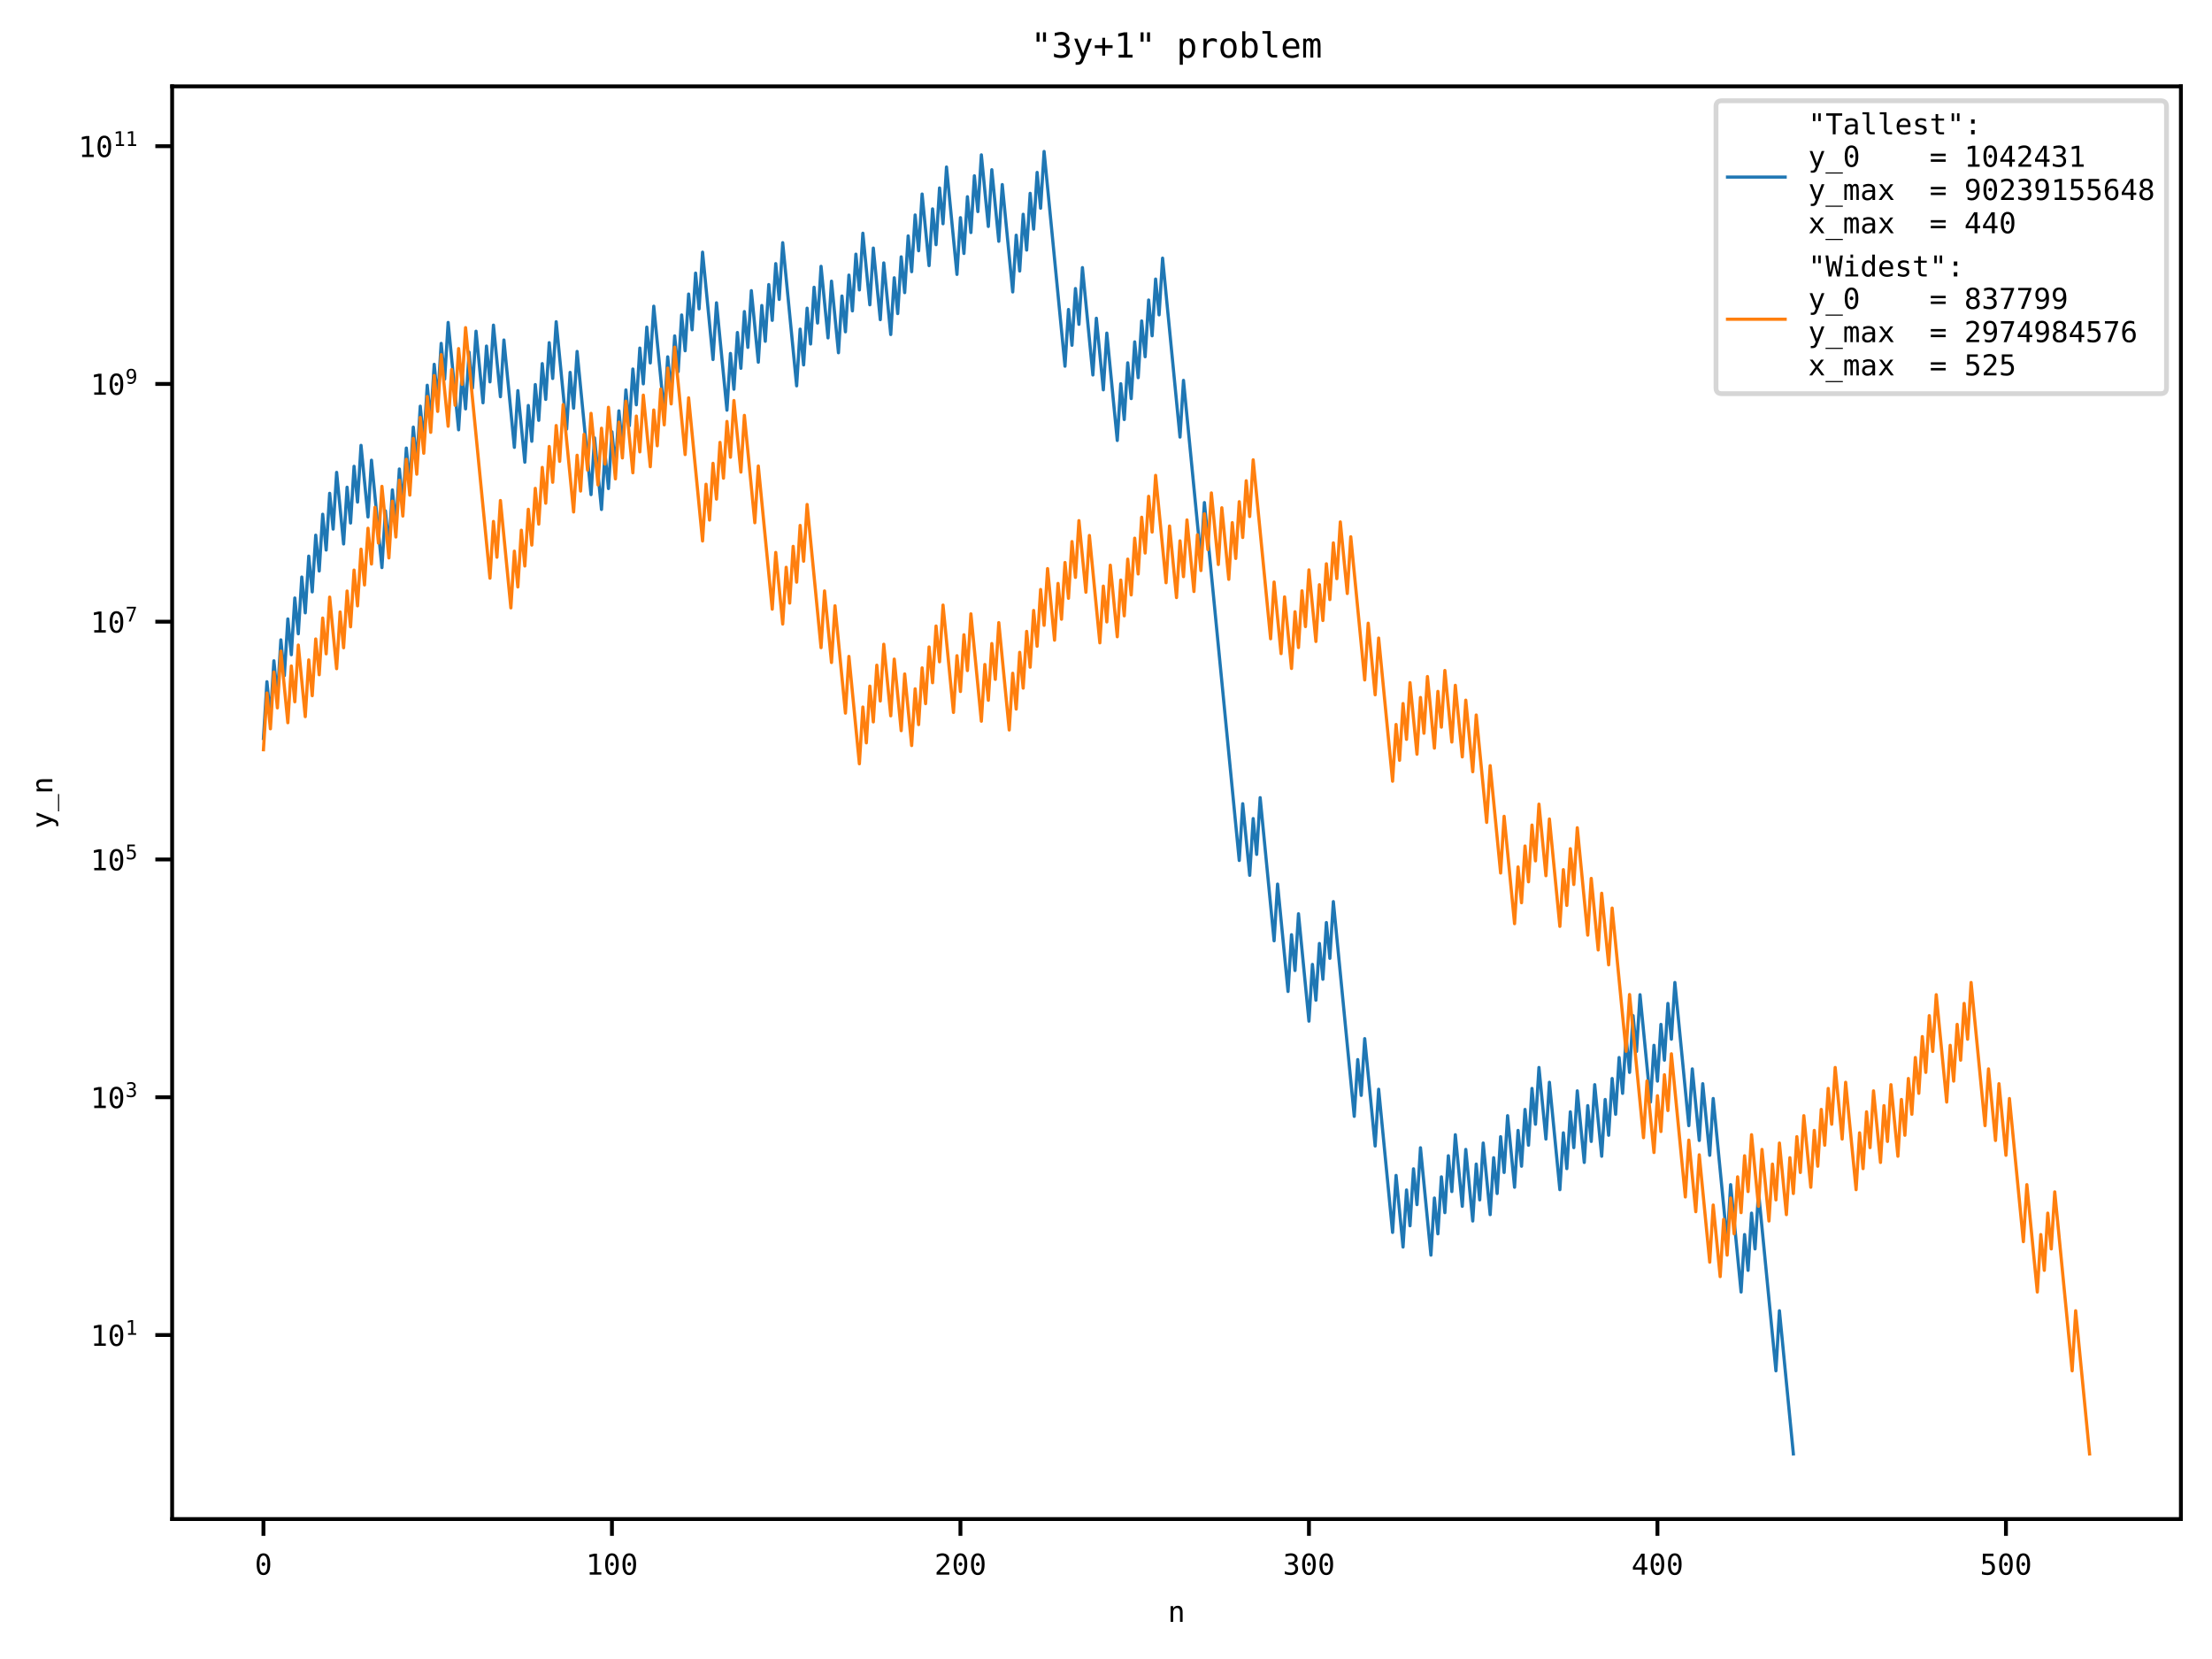 <?xml version="1.0" encoding="utf-8" standalone="no"?>
<!DOCTYPE svg PUBLIC "-//W3C//DTD SVG 1.1//EN"
  "http://www.w3.org/Graphics/SVG/1.1/DTD/svg11.dtd">
<!-- Created with matplotlib (https://matplotlib.org/) -->
<svg height="345.6pt" version="1.1" viewBox="0 0 460.8 345.6" width="460.8pt" xmlns="http://www.w3.org/2000/svg" xmlns:xlink="http://www.w3.org/1999/xlink">
 <defs>
  <style type="text/css">*{stroke-linecap:butt;stroke-linejoin:round;}</style>
 </defs>
 <g id="figure_1">
  <g id="patch_1">
   <path d="M 0 345.6 
L 460.8 345.6 
L 460.8 0 
L 0 0 
z
" style="fill:#ffffff;"/>
  </g>
  <g id="axes_1">
   <g id="patch_2">
    <path d="M 35.859 316.442 
L 454.32 316.442 
L 454.32 17.989 
L 35.859 17.989 
z
" style="fill:#ffffff;"/>
   </g>
   <g id="matplotlib.axis_1">
    <g id="xtick_1">
     <g id="line2d_1">
      <defs>
       <path d="M 0 0 
L 0 3.5 
" id="m79db54cd67" style="stroke:#000000;stroke-width:0.8;"/>
      </defs>
      <g>
       <use style="stroke:#000000;stroke-width:0.8;" x="54.88" xlink:href="#m79db54cd67" y="316.442"/>
      </g>
     </g>
     <g id="text_1">
      <!-- 0 -->
      <g transform="translate(53.074 328.033)scale(0.06 -0.06)">
       <defs>
        <path d="M 23.578 36.625 
Q 23.578 39.312 25.453 41.266 
Q 27.344 43.219 29.984 43.219 
Q 32.719 43.219 34.672 41.266 
Q 36.625 39.312 36.625 36.625 
Q 36.625 33.891 34.688 31.984 
Q 32.766 30.078 29.984 30.078 
Q 27.25 30.078 25.406 31.938 
Q 23.578 33.797 23.578 36.625 
z
M 30.078 66.406 
Q 23.188 66.406 19.797 58.984 
Q 16.406 51.562 16.406 36.375 
Q 16.406 21.234 19.797 13.812 
Q 23.188 6.391 30.078 6.391 
Q 37.016 6.391 40.406 13.812 
Q 43.797 21.234 43.797 36.375 
Q 43.797 51.562 40.406 58.984 
Q 37.016 66.406 30.078 66.406 
z
M 30.078 74.219 
Q 41.75 74.219 47.734 64.641 
Q 53.719 55.078 53.719 36.375 
Q 53.719 17.719 47.734 8.141 
Q 41.75 -1.422 30.078 -1.422 
Q 18.406 -1.422 12.453 8.141 
Q 6.5 17.719 6.5 36.375 
Q 6.5 55.078 12.453 64.641 
Q 18.406 74.219 30.078 74.219 
z
" id="DejaVuSansMono-48"/>
       </defs>
       <use xlink:href="#DejaVuSansMono-48"/>
      </g>
     </g>
    </g>
    <g id="xtick_2">
     <g id="line2d_2">
      <g>
       <use style="stroke:#000000;stroke-width:0.8;" x="127.479" xlink:href="#m79db54cd67" y="316.442"/>
      </g>
     </g>
     <g id="text_2">
      <!-- 100 -->
      <g transform="translate(122.061 328.033)scale(0.06 -0.06)">
       <defs>
        <path d="M 13.188 8.297 
L 28.516 8.297 
L 28.516 64.016 
L 12.016 60.297 
L 12.016 69.281 
L 28.422 72.906 
L 38.281 72.906 
L 38.281 8.297 
L 53.422 8.297 
L 53.422 0 
L 13.188 0 
z
" id="DejaVuSansMono-49"/>
       </defs>
       <use xlink:href="#DejaVuSansMono-49"/>
       <use x="60.205" xlink:href="#DejaVuSansMono-48"/>
       <use x="120.41" xlink:href="#DejaVuSansMono-48"/>
      </g>
     </g>
    </g>
    <g id="xtick_3">
     <g id="line2d_3">
      <g>
       <use style="stroke:#000000;stroke-width:0.8;" x="200.078" xlink:href="#m79db54cd67" y="316.442"/>
      </g>
     </g>
     <g id="text_3">
      <!-- 200 -->
      <g transform="translate(194.66 328.033)scale(0.06 -0.06)">
       <defs>
        <path d="M 18.219 8.297 
L 51.703 8.297 
L 51.703 0 
L 7.422 0 
L 7.422 8.297 
Q 16.547 17.922 23.375 25.297 
Q 30.219 32.672 32.812 35.688 
Q 37.703 41.656 39.406 45.344 
Q 41.109 49.031 41.109 52.875 
Q 41.109 58.984 37.516 62.453 
Q 33.938 65.922 27.688 65.922 
Q 23.25 65.922 18.359 64.312 
Q 13.484 62.703 8.016 59.422 
L 8.016 69.391 
Q 13.031 71.781 17.891 73 
Q 22.75 74.219 27.484 74.219 
Q 38.188 74.219 44.703 68.531 
Q 51.219 62.844 51.219 53.609 
Q 51.219 48.922 49.047 44.234 
Q 46.875 39.547 42 33.891 
Q 39.266 30.719 34.062 25.094 
Q 28.859 19.484 18.219 8.297 
z
" id="DejaVuSansMono-50"/>
       </defs>
       <use xlink:href="#DejaVuSansMono-50"/>
       <use x="60.205" xlink:href="#DejaVuSansMono-48"/>
       <use x="120.41" xlink:href="#DejaVuSansMono-48"/>
      </g>
     </g>
    </g>
    <g id="xtick_4">
     <g id="line2d_4">
      <g>
       <use style="stroke:#000000;stroke-width:0.8;" x="272.677" xlink:href="#m79db54cd67" y="316.442"/>
      </g>
     </g>
     <g id="text_4">
      <!-- 300 -->
      <g transform="translate(267.259 328.033)scale(0.06 -0.06)">
       <defs>
        <path d="M 37.891 39.016 
Q 45.062 37.109 48.875 32.25 
Q 52.688 27.391 52.688 20.125 
Q 52.688 10.062 45.922 4.312 
Q 39.156 -1.422 27.203 -1.422 
Q 22.172 -1.422 16.938 -0.484 
Q 11.719 0.438 6.688 2.203 
L 6.688 12.016 
Q 11.672 9.422 16.5 8.156 
Q 21.344 6.891 26.125 6.891 
Q 34.234 6.891 38.578 10.547 
Q 42.922 14.203 42.922 21.094 
Q 42.922 27.438 38.578 31.172 
Q 34.234 34.906 26.812 34.906 
L 19.281 34.906 
L 19.281 43.016 
L 26.812 43.016 
Q 33.594 43.016 37.406 45.984 
Q 41.219 48.969 41.219 54.297 
Q 41.219 59.906 37.672 62.906 
Q 34.125 65.922 27.594 65.922 
Q 23.25 65.922 18.609 64.938 
Q 13.969 63.969 8.891 62.016 
L 8.891 71.094 
Q 14.797 72.656 19.406 73.438 
Q 24.031 74.219 27.594 74.219 
Q 38.234 74.219 44.609 68.875 
Q 50.984 63.531 50.984 54.688 
Q 50.984 48.688 47.625 44.672 
Q 44.281 40.672 37.891 39.016 
z
" id="DejaVuSansMono-51"/>
       </defs>
       <use xlink:href="#DejaVuSansMono-51"/>
       <use x="60.205" xlink:href="#DejaVuSansMono-48"/>
       <use x="120.41" xlink:href="#DejaVuSansMono-48"/>
      </g>
     </g>
    </g>
    <g id="xtick_5">
     <g id="line2d_5">
      <g>
       <use style="stroke:#000000;stroke-width:0.8;" x="345.276" xlink:href="#m79db54cd67" y="316.442"/>
      </g>
     </g>
     <g id="text_5">
      <!-- 400 -->
      <g transform="translate(339.858 328.033)scale(0.06 -0.06)">
       <defs>
        <path d="M 35.891 63.922 
L 12.891 25.391 
L 35.891 25.391 
z
M 34.281 72.906 
L 45.703 72.906 
L 45.703 25.391 
L 55.422 25.391 
L 55.422 17.391 
L 45.703 17.391 
L 45.703 0 
L 35.891 0 
L 35.891 17.391 
L 4.984 17.391 
L 4.984 26.703 
z
" id="DejaVuSansMono-52"/>
       </defs>
       <use xlink:href="#DejaVuSansMono-52"/>
       <use x="60.205" xlink:href="#DejaVuSansMono-48"/>
       <use x="120.41" xlink:href="#DejaVuSansMono-48"/>
      </g>
     </g>
    </g>
    <g id="xtick_6">
     <g id="line2d_6">
      <g>
       <use style="stroke:#000000;stroke-width:0.8;" x="417.875" xlink:href="#m79db54cd67" y="316.442"/>
      </g>
     </g>
     <g id="text_6">
      <!-- 500 -->
      <g transform="translate(412.457 328.033)scale(0.06 -0.06)">
       <defs>
        <path d="M 10.109 72.906 
L 47.016 72.906 
L 47.016 64.594 
L 19.094 64.594 
L 19.094 46.688 
Q 21.188 47.469 23.312 47.828 
Q 25.438 48.188 27.594 48.188 
Q 38.922 48.188 45.562 41.5 
Q 52.203 34.812 52.203 23.391 
Q 52.203 11.859 45.234 5.219 
Q 38.281 -1.422 26.219 -1.422 
Q 20.406 -1.422 15.594 -0.641 
Q 10.797 0.141 6.984 1.703 
L 6.984 11.719 
Q 11.469 9.281 16.016 8.078 
Q 20.562 6.891 25.297 6.891 
Q 33.453 6.891 37.859 11.188 
Q 42.281 15.484 42.281 23.391 
Q 42.281 31.203 37.719 35.547 
Q 33.156 39.891 25 39.891 
Q 21.047 39.891 17.281 38.984 
Q 13.531 38.094 10.109 36.281 
z
" id="DejaVuSansMono-53"/>
       </defs>
       <use xlink:href="#DejaVuSansMono-53"/>
       <use x="60.205" xlink:href="#DejaVuSansMono-48"/>
       <use x="120.41" xlink:href="#DejaVuSansMono-48"/>
      </g>
     </g>
    </g>
    <g id="text_7">
     <!-- n -->
     <g transform="translate(243.283 337.872)scale(0.06 -0.06)">
      <defs>
       <path d="M 51.312 33.891 
L 51.312 0 
L 42.281 0 
L 42.281 33.891 
Q 42.281 41.266 39.688 44.719 
Q 37.109 48.188 31.594 48.188 
Q 25.297 48.188 21.891 43.719 
Q 18.5 39.266 18.5 30.906 
L 18.5 0 
L 9.516 0 
L 9.516 54.688 
L 18.5 54.688 
L 18.5 46.484 
Q 20.906 51.172 25 53.578 
Q 29.109 56 34.719 56 
Q 43.062 56 47.188 50.5 
Q 51.312 45.016 51.312 33.891 
z
" id="DejaVuSansMono-110"/>
      </defs>
      <use xlink:href="#DejaVuSansMono-110"/>
     </g>
    </g>
   </g>
   <g id="matplotlib.axis_2">
    <g id="ytick_1">
     <g id="line2d_7">
      <defs>
       <path d="M 0 0 
L -3.5 0 
" id="me4898f8500" style="stroke:#000000;stroke-width:0.8;"/>
      </defs>
      <g>
       <use style="stroke:#000000;stroke-width:0.8;" x="35.859" xlink:href="#me4898f8500" y="278.11"/>
      </g>
     </g>
     <g id="text_8">
      <!-- $\mathdefault{10^{1}}$ -->
      <g transform="translate(18.839 280.406)scale(0.06 -0.06)">
       <use transform="translate(0 0.684)" xlink:href="#DejaVuSansMono-49"/>
       <use transform="translate(60.205 0.684)" xlink:href="#DejaVuSansMono-48"/>
       <use transform="translate(121.367 38.966)scale(0.7)" xlink:href="#DejaVuSansMono-49"/>
      </g>
     </g>
    </g>
    <g id="ytick_2">
     <g id="line2d_8">
      <g>
       <use style="stroke:#000000;stroke-width:0.8;" x="35.859" xlink:href="#me4898f8500" y="228.578"/>
      </g>
     </g>
     <g id="text_9">
      <!-- $\mathdefault{10^{3}}$ -->
      <g transform="translate(18.839 230.874)scale(0.06 -0.06)">
       <use transform="translate(0 0.766)" xlink:href="#DejaVuSansMono-49"/>
       <use transform="translate(60.205 0.766)" xlink:href="#DejaVuSansMono-48"/>
       <use transform="translate(121.367 39.047)scale(0.7)" xlink:href="#DejaVuSansMono-51"/>
      </g>
     </g>
    </g>
    <g id="ytick_3">
     <g id="line2d_9">
      <g>
       <use style="stroke:#000000;stroke-width:0.8;" x="35.859" xlink:href="#me4898f8500" y="179.046"/>
      </g>
     </g>
     <g id="text_10">
      <!-- $\mathdefault{10^{5}}$ -->
      <g transform="translate(18.839 181.342)scale(0.06 -0.06)">
       <use transform="translate(0 0.684)" xlink:href="#DejaVuSansMono-49"/>
       <use transform="translate(60.205 0.684)" xlink:href="#DejaVuSansMono-48"/>
       <use transform="translate(121.367 38.966)scale(0.7)" xlink:href="#DejaVuSansMono-53"/>
      </g>
     </g>
    </g>
    <g id="ytick_4">
     <g id="line2d_10">
      <g>
       <use style="stroke:#000000;stroke-width:0.8;" x="35.859" xlink:href="#me4898f8500" y="129.514"/>
      </g>
     </g>
     <g id="text_11">
      <!-- $\mathdefault{10^{7}}$ -->
      <g transform="translate(18.839 131.81)scale(0.06 -0.06)">
       <defs>
        <path d="M 6.781 72.906 
L 52.688 72.906 
L 52.688 68.703 
L 26.609 0 
L 16.312 0 
L 41.703 64.594 
L 6.781 64.594 
z
" id="DejaVuSansMono-55"/>
       </defs>
       <use transform="translate(0 0.684)" xlink:href="#DejaVuSansMono-49"/>
       <use transform="translate(60.205 0.684)" xlink:href="#DejaVuSansMono-48"/>
       <use transform="translate(121.367 38.966)scale(0.7)" xlink:href="#DejaVuSansMono-55"/>
      </g>
     </g>
    </g>
    <g id="ytick_5">
     <g id="line2d_11">
      <g>
       <use style="stroke:#000000;stroke-width:0.8;" x="35.859" xlink:href="#me4898f8500" y="79.982"/>
      </g>
     </g>
     <g id="text_12">
      <!-- $\mathdefault{10^{9}}$ -->
      <g transform="translate(18.839 82.278)scale(0.06 -0.06)">
       <defs>
        <path d="M 29.109 32.328 
Q 35.406 32.328 38.984 36.859 
Q 42.578 41.406 42.578 49.422 
Q 42.578 57.422 38.984 61.953 
Q 35.406 66.5 29.109 66.5 
Q 22.562 66.5 19.234 62.172 
Q 15.922 57.859 15.922 49.422 
Q 15.922 40.922 19.219 36.625 
Q 22.516 32.328 29.109 32.328 
z
M 11.531 1.516 
L 11.531 10.594 
Q 14.594 8.797 18.062 7.844 
Q 21.531 6.891 25.297 6.891 
Q 34.672 6.891 39.469 13.938 
Q 44.281 21 44.281 34.719 
Q 42 29.828 37.844 27.219 
Q 33.688 24.609 28.328 24.609 
Q 17.781 24.609 11.984 31.094 
Q 6.203 37.594 6.203 49.516 
Q 6.203 61.281 12.125 67.75 
Q 18.062 74.219 28.906 74.219 
Q 41.609 74.219 47.516 65.078 
Q 53.422 55.953 53.422 36.375 
Q 53.422 17.969 46.312 8.266 
Q 39.203 -1.422 25.688 -1.422 
Q 22.125 -1.422 18.5 -0.656 
Q 14.891 0.094 11.531 1.516 
z
" id="DejaVuSansMono-57"/>
       </defs>
       <use transform="translate(0 0.766)" xlink:href="#DejaVuSansMono-49"/>
       <use transform="translate(60.205 0.766)" xlink:href="#DejaVuSansMono-48"/>
       <use transform="translate(121.367 39.047)scale(0.7)" xlink:href="#DejaVuSansMono-57"/>
      </g>
     </g>
    </g>
    <g id="ytick_6">
     <g id="line2d_12">
      <g>
       <use style="stroke:#000000;stroke-width:0.8;" x="35.859" xlink:href="#me4898f8500" y="30.451"/>
      </g>
     </g>
     <g id="text_13">
      <!-- $\mathdefault{10^{11}}$ -->
      <g transform="translate(16.319 32.746)scale(0.06 -0.06)">
       <use transform="translate(0 0.684)" xlink:href="#DejaVuSansMono-49"/>
       <use transform="translate(60.205 0.684)" xlink:href="#DejaVuSansMono-48"/>
       <use transform="translate(121.367 38.966)scale(0.7)" xlink:href="#DejaVuSansMono-49"/>
       <use transform="translate(163.511 38.966)scale(0.7)" xlink:href="#DejaVuSansMono-49"/>
      </g>
     </g>
    </g>
    <g id="text_14">
     <!-- y_n -->
     <g transform="translate(10.904 172.634)rotate(-90)scale(0.06 -0.06)">
      <defs>
       <path d="M 41.891 17.578 
Q 39.656 11.859 36.188 2.547 
Q 31.344 -10.359 29.688 -13.188 
Q 27.438 -17 24.062 -18.891 
Q 20.703 -20.797 16.219 -20.797 
L 8.984 -20.797 
L 8.984 -13.281 
L 14.312 -13.281 
Q 18.266 -13.281 20.5 -10.984 
Q 22.75 -8.688 26.219 0.875 
L 5.078 54.688 
L 14.594 54.688 
L 30.812 11.922 
L 46.781 54.688 
L 56.297 54.688 
z
" id="DejaVuSansMono-121"/>
       <path d="M 60.203 -19.672 
L 60.203 -23.578 
L 0 -23.578 
L 0 -19.672 
z
" id="DejaVuSansMono-95"/>
      </defs>
      <use xlink:href="#DejaVuSansMono-121"/>
      <use x="60.205" xlink:href="#DejaVuSansMono-95"/>
      <use x="120.41" xlink:href="#DejaVuSansMono-110"/>
     </g>
    </g>
   </g>
   <g id="line2d_13">
    <path clip-path="url(#p1ace47307f)" d="M 54.88 153.834 
L 55.606 142.017 
L 56.332 149.472 
L 57.058 137.656 
L 57.784 145.111 
L 58.51 133.295 
L 59.236 140.75 
L 59.962 128.934 
L 60.688 136.389 
L 61.414 124.573 
L 62.14 132.028 
L 62.866 120.212 
L 63.592 127.667 
L 64.318 115.851 
L 65.044 123.306 
L 65.77 111.49 
L 66.496 118.945 
L 67.222 107.129 
L 67.948 114.584 
L 68.674 102.767 
L 69.4 110.223 
L 70.126 98.406 
L 71.578 113.317 
L 72.304 101.501 
L 73.029 108.956 
L 73.755 97.14 
L 74.481 104.595 
L 75.207 92.778 
L 76.659 107.689 
L 77.385 95.873 
L 79.563 118.239 
L 80.289 106.422 
L 81.015 113.878 
L 81.741 102.061 
L 82.467 109.516 
L 83.193 97.7 
L 83.919 105.155 
L 84.645 93.339 
L 85.371 100.794 
L 86.097 88.978 
L 86.823 96.433 
L 87.549 84.617 
L 88.275 92.072 
L 89.001 80.256 
L 89.727 87.711 
L 90.453 75.895 
L 91.179 83.35 
L 91.905 71.534 
L 92.631 78.989 
L 93.357 67.173 
L 95.535 89.538 
L 96.261 77.722 
L 96.987 85.177 
L 97.713 73.361 
L 98.439 80.816 
L 99.165 69 
L 100.617 83.911 
L 101.343 72.094 
L 102.069 79.549 
L 102.795 67.733 
L 104.247 82.644 
L 104.973 70.827 
L 107.151 93.193 
L 107.877 81.377 
L 109.329 96.287 
L 110.055 84.471 
L 110.781 91.926 
L 111.507 80.11 
L 112.233 87.565 
L 112.959 75.749 
L 113.685 83.204 
L 114.411 71.388 
L 115.137 78.843 
L 115.863 67.027 
L 118.041 89.393 
L 118.767 77.576 
L 119.493 85.032 
L 120.219 73.215 
L 123.123 103.036 
L 123.849 91.22 
L 125.301 106.131 
L 126.027 94.314 
L 126.753 101.77 
L 127.479 89.953 
L 128.205 97.409 
L 128.931 85.592 
L 129.657 93.047 
L 130.383 81.231 
L 131.109 88.686 
L 131.835 76.87 
L 132.561 84.325 
L 133.287 72.509 
L 134.013 79.964 
L 134.739 68.148 
L 135.465 75.603 
L 136.191 63.787 
L 138.369 86.153 
L 139.095 74.336 
L 139.821 81.792 
L 140.547 69.975 
L 141.273 77.431 
L 141.999 65.614 
L 142.725 73.07 
L 143.451 61.253 
L 144.177 68.708 
L 144.903 56.892 
L 145.629 64.347 
L 146.355 52.531 
L 148.533 74.897 
L 149.259 63.081 
L 151.437 85.446 
L 152.163 73.63 
L 152.889 81.085 
L 153.615 69.269 
L 154.34 76.724 
L 155.066 64.908 
L 155.792 72.363 
L 156.518 60.547 
L 157.97 75.457 
L 158.696 63.641 
L 159.422 71.096 
L 160.148 59.28 
L 160.874 66.735 
L 161.6 54.919 
L 162.326 62.374 
L 163.052 50.558 
L 165.956 80.379 
L 166.682 68.563 
L 167.408 76.018 
L 168.134 64.202 
L 168.86 71.657 
L 169.586 59.841 
L 170.312 67.296 
L 171.038 55.479 
L 172.49 70.39 
L 173.216 58.574 
L 174.668 73.484 
L 175.394 61.668 
L 176.12 69.123 
L 176.846 57.307 
L 177.572 64.762 
L 178.298 52.946 
L 179.024 60.401 
L 179.75 48.585 
L 181.202 63.495 
L 181.928 51.679 
L 183.38 66.59 
L 184.106 54.773 
L 185.558 69.684 
L 186.284 57.867 
L 187.01 65.323 
L 187.736 53.506 
L 188.462 60.962 
L 189.188 49.145 
L 189.914 56.601 
L 190.64 44.784 
L 191.366 52.239 
L 192.092 40.423 
L 193.544 55.334 
L 194.27 43.517 
L 194.996 50.973 
L 195.722 39.156 
L 196.448 46.612 
L 197.174 34.795 
L 199.352 57.161 
L 200.078 45.345 
L 200.804 52.8 
L 201.53 40.984 
L 202.256 48.439 
L 202.982 36.623 
L 203.708 44.078 
L 204.434 32.261 
L 205.886 47.172 
L 206.612 35.356 
L 208.064 50.266 
L 208.79 38.45 
L 210.968 60.816 
L 211.694 48.999 
L 212.42 56.455 
L 213.146 44.638 
L 213.872 52.094 
L 214.598 40.277 
L 215.324 47.733 
L 216.05 35.916 
L 216.776 43.372 
L 217.502 31.555 
L 221.858 76.287 
L 222.584 64.471 
L 223.31 71.926 
L 224.036 60.11 
L 224.762 67.565 
L 225.488 55.748 
L 227.666 78.114 
L 228.392 66.298 
L 229.844 81.209 
L 230.57 69.392 
L 232.748 91.758 
L 233.474 79.942 
L 234.2 87.397 
L 234.925 75.581 
L 235.651 83.036 
L 236.377 71.22 
L 237.103 78.675 
L 237.829 66.859 
L 238.555 74.314 
L 239.281 62.498 
L 240.007 69.953 
L 240.733 58.136 
L 241.459 65.592 
L 242.185 53.775 
L 245.815 91.052 
L 246.541 79.236 
L 250.171 116.512 
L 250.897 104.696 
L 258.157 179.249 
L 258.883 167.432 
L 260.335 182.343 
L 261.061 170.526 
L 261.787 177.982 
L 262.513 166.165 
L 265.417 195.987 
L 266.143 184.17 
L 268.321 206.536 
L 269.047 194.719 
L 269.773 202.174 
L 270.499 190.358 
L 272.677 212.724 
L 273.403 200.906 
L 274.129 208.362 
L 274.855 196.545 
L 275.581 204 
L 276.307 192.183 
L 277.033 199.639 
L 277.759 187.822 
L 282.115 232.554 
L 282.841 220.732 
L 283.567 228.188 
L 284.293 216.368 
L 286.471 238.734 
L 287.197 226.908 
L 290.101 256.729 
L 290.827 244.864 
L 292.279 259.775 
L 293.005 247.893 
L 293.731 255.349 
L 294.457 243.489 
L 295.183 250.944 
L 295.909 239.099 
L 298.087 261.465 
L 298.813 249.573 
L 299.539 257.028 
L 300.265 245.161 
L 300.991 252.617 
L 301.717 240.767 
L 302.443 248.222 
L 303.169 236.384 
L 304.621 251.294 
L 305.347 239.448 
L 306.799 254.359 
L 307.525 242.503 
L 308.251 249.958 
L 308.977 238.116 
L 310.429 253.027 
L 311.155 241.175 
L 311.881 248.631 
L 312.607 236.791 
L 313.333 244.247 
L 314.059 232.415 
L 315.511 247.325 
L 316.236 235.489 
L 316.962 242.944 
L 317.688 231.114 
L 318.414 238.569 
L 319.14 226.744 
L 319.866 234.199 
L 320.592 222.377 
L 322.044 237.287 
L 322.77 225.463 
L 324.948 247.829 
L 325.674 235.991 
L 326.4 243.446 
L 327.126 231.615 
L 327.852 239.071 
L 328.578 227.245 
L 330.03 242.156 
L 330.756 230.326 
L 331.482 237.782 
L 332.208 225.957 
L 333.66 240.868 
L 334.386 229.04 
L 335.112 236.495 
L 335.838 224.671 
L 336.564 232.127 
L 337.29 220.305 
L 338.016 227.761 
L 338.742 215.941 
L 339.468 223.396 
L 340.194 211.578 
L 340.92 219.033 
L 341.646 207.215 
L 343.824 229.581 
L 344.55 217.761 
L 345.276 225.216 
L 346.002 213.397 
L 346.728 220.852 
L 347.454 209.034 
L 348.18 216.489 
L 348.906 204.672 
L 351.81 234.493 
L 352.536 222.671 
L 353.988 237.581 
L 354.714 225.757 
L 356.166 240.667 
L 356.892 228.84 
L 359.796 258.661 
L 360.522 246.786 
L 362.7 269.152 
L 363.426 257.181 
L 364.152 264.636 
L 364.878 252.718 
L 365.604 260.173 
L 366.33 248.289 
L 369.96 285.566 
L 370.686 273.055 
L 373.59 302.876 
L 373.59 302.876 
" style="fill:none;stroke:#1f77b4;stroke-linecap:square;stroke-width:0.667;"/>
   </g>
   <g id="line2d_14">
    <path clip-path="url(#p1ace47307f)" d="M 54.88 156.184 
L 55.606 144.368 
L 56.332 151.823 
L 57.058 140.007 
L 57.784 147.462 
L 58.51 135.645 
L 59.962 150.556 
L 60.688 138.74 
L 61.414 146.195 
L 62.14 134.379 
L 63.592 149.289 
L 64.318 137.473 
L 65.044 144.928 
L 65.77 133.112 
L 66.496 140.567 
L 67.222 128.751 
L 67.948 136.206 
L 68.674 124.39 
L 70.126 139.3 
L 70.852 127.484 
L 71.578 134.939 
L 72.304 123.123 
L 73.029 130.578 
L 73.755 118.762 
L 74.481 126.217 
L 75.207 114.401 
L 75.933 121.856 
L 76.659 110.04 
L 77.385 117.495 
L 78.111 105.678 
L 78.837 113.134 
L 79.563 101.317 
L 81.015 116.228 
L 81.741 104.412 
L 82.467 111.867 
L 83.193 100.051 
L 83.919 107.506 
L 84.645 95.689 
L 85.371 103.145 
L 86.097 91.328 
L 86.823 98.784 
L 87.549 86.967 
L 88.275 94.423 
L 89.001 82.606 
L 89.727 90.062 
L 90.453 78.245 
L 91.179 85.7 
L 91.905 73.884 
L 93.357 88.795 
L 94.083 76.978 
L 94.809 84.434 
L 95.535 72.617 
L 96.261 80.073 
L 96.987 68.256 
L 102.069 120.443 
L 102.795 108.627 
L 103.521 116.082 
L 104.247 104.266 
L 106.425 126.632 
L 107.151 114.815 
L 107.877 122.271 
L 108.603 110.454 
L 109.329 117.91 
L 110.055 106.093 
L 110.781 113.549 
L 111.507 101.732 
L 112.233 109.187 
L 112.959 97.371 
L 113.685 104.826 
L 114.411 93.01 
L 115.137 100.465 
L 115.863 88.649 
L 116.589 96.104 
L 117.315 84.288 
L 119.493 106.654 
L 120.219 94.837 
L 120.945 102.293 
L 121.671 90.476 
L 122.397 97.932 
L 123.123 86.115 
L 124.575 101.026 
L 125.301 89.209 
L 126.027 96.665 
L 126.753 84.848 
L 128.205 99.759 
L 128.931 87.943 
L 129.657 95.398 
L 130.383 83.582 
L 131.835 98.492 
L 132.561 86.676 
L 133.287 94.131 
L 134.013 82.315 
L 135.465 97.225 
L 136.191 85.409 
L 136.917 92.864 
L 137.643 81.048 
L 138.369 88.503 
L 139.095 76.687 
L 139.821 84.142 
L 140.547 72.326 
L 142.725 94.692 
L 143.451 82.875 
L 146.355 112.697 
L 147.081 100.88 
L 147.807 108.335 
L 148.533 96.519 
L 149.259 103.974 
L 149.985 92.158 
L 150.711 99.613 
L 151.437 87.797 
L 152.163 95.252 
L 152.889 83.436 
L 154.34 98.346 
L 155.066 86.53 
L 157.244 108.896 
L 157.97 97.08 
L 160.874 126.901 
L 161.6 115.084 
L 163.052 129.995 
L 163.778 118.179 
L 164.504 125.634 
L 165.23 113.818 
L 165.956 121.273 
L 166.682 109.457 
L 167.408 116.912 
L 168.134 105.095 
L 171.038 134.917 
L 171.764 123.1 
L 173.216 138.011 
L 173.942 126.195 
L 176.12 148.56 
L 176.846 136.744 
L 179.024 159.11 
L 179.75 147.294 
L 180.476 154.749 
L 181.202 142.933 
L 181.928 150.388 
L 182.654 138.571 
L 183.38 146.027 
L 184.106 134.21 
L 185.558 149.121 
L 186.284 137.305 
L 187.736 152.215 
L 188.462 140.399 
L 189.914 155.309 
L 190.64 143.493 
L 191.366 150.948 
L 192.092 139.132 
L 192.818 146.587 
L 193.544 134.771 
L 194.27 142.226 
L 194.996 130.41 
L 195.722 137.865 
L 196.448 126.049 
L 198.626 148.415 
L 199.352 136.598 
L 200.078 144.054 
L 200.804 132.237 
L 201.53 139.693 
L 202.256 127.876 
L 204.434 150.242 
L 205.16 138.426 
L 205.886 145.881 
L 206.612 134.065 
L 207.338 141.52 
L 208.064 129.704 
L 210.242 152.069 
L 210.968 140.253 
L 211.694 147.708 
L 212.42 135.892 
L 213.146 143.347 
L 213.872 131.531 
L 214.598 138.986 
L 215.324 127.17 
L 216.05 134.625 
L 216.776 122.809 
L 217.502 130.264 
L 218.228 118.448 
L 219.68 133.358 
L 220.406 121.542 
L 221.132 128.997 
L 221.858 117.181 
L 222.584 124.636 
L 223.31 112.82 
L 224.036 120.275 
L 224.762 108.459 
L 226.214 123.369 
L 226.94 111.553 
L 229.118 133.919 
L 229.844 122.102 
L 230.57 129.558 
L 231.296 117.741 
L 232.748 132.652 
L 233.474 120.836 
L 234.2 128.291 
L 234.925 116.475 
L 235.651 123.93 
L 236.377 112.113 
L 237.103 119.569 
L 237.829 107.752 
L 238.555 115.208 
L 239.281 103.391 
L 240.007 110.847 
L 240.733 99.03 
L 242.911 121.396 
L 243.637 109.58 
L 245.089 124.49 
L 245.815 112.674 
L 246.541 120.129 
L 247.267 108.313 
L 248.719 123.224 
L 249.445 111.407 
L 250.171 118.862 
L 250.897 107.046 
L 251.623 114.501 
L 252.349 102.685 
L 253.801 117.596 
L 254.527 105.779 
L 255.979 120.69 
L 256.705 108.873 
L 257.431 116.329 
L 258.157 104.512 
L 258.883 111.968 
L 259.609 100.151 
L 260.335 107.607 
L 261.061 95.79 
L 264.691 133.067 
L 265.417 121.25 
L 266.869 136.161 
L 267.595 124.345 
L 269.047 139.255 
L 269.773 127.439 
L 270.499 134.894 
L 271.225 123.078 
L 271.951 130.533 
L 272.677 118.717 
L 274.129 133.627 
L 274.855 121.811 
L 275.581 129.266 
L 276.307 117.45 
L 277.033 124.905 
L 277.759 113.089 
L 278.485 120.544 
L 279.211 108.728 
L 280.663 123.638 
L 281.389 111.822 
L 284.293 141.643 
L 285.019 129.827 
L 286.471 144.737 
L 287.197 132.921 
L 290.101 162.742 
L 290.827 150.926 
L 291.553 158.381 
L 292.279 146.565 
L 293.005 154.02 
L 293.731 142.204 
L 295.183 157.114 
L 295.909 145.298 
L 296.635 152.753 
L 297.361 140.937 
L 298.813 155.847 
L 299.539 144.031 
L 300.265 151.486 
L 300.991 139.67 
L 302.443 154.581 
L 303.169 142.764 
L 304.621 157.675 
L 305.347 145.858 
L 306.799 160.769 
L 307.525 148.953 
L 309.703 171.319 
L 310.429 159.502 
L 312.607 181.868 
L 313.333 170.052 
L 315.511 192.418 
L 316.236 180.601 
L 316.962 188.056 
L 317.688 176.24 
L 318.414 183.695 
L 319.14 171.879 
L 319.866 179.334 
L 320.592 167.518 
L 322.044 182.428 
L 322.77 170.612 
L 324.948 192.978 
L 325.674 181.161 
L 326.4 188.617 
L 327.126 176.8 
L 327.852 184.255 
L 328.578 172.439 
L 330.756 194.805 
L 331.482 182.988 
L 332.934 197.899 
L 333.66 186.082 
L 335.112 200.993 
L 335.838 189.176 
L 338.742 218.998 
L 339.468 207.18 
L 342.372 237.001 
L 343.098 225.177 
L 344.55 240.087 
L 345.276 228.261 
L 346.002 235.716 
L 346.728 223.892 
L 347.454 231.348 
L 348.18 219.527 
L 351.084 249.348 
L 351.81 237.507 
L 353.262 252.418 
L 353.988 240.568 
L 356.166 262.934 
L 356.892 251.031 
L 358.344 265.941 
L 359.07 254.01 
L 359.796 261.465 
L 360.522 249.573 
L 361.248 257.028 
L 361.974 245.161 
L 362.7 252.617 
L 363.426 240.767 
L 364.152 248.222 
L 364.878 236.384 
L 366.33 251.294 
L 367.056 239.448 
L 368.508 254.359 
L 369.234 242.503 
L 369.96 249.958 
L 370.686 238.116 
L 372.138 253.027 
L 372.864 241.175 
L 373.59 248.631 
L 374.316 236.791 
L 375.042 244.247 
L 375.768 232.415 
L 377.22 247.325 
L 377.946 235.489 
L 378.672 242.944 
L 379.398 231.114 
L 380.124 238.569 
L 380.85 226.744 
L 381.576 234.199 
L 382.302 222.377 
L 383.754 237.287 
L 384.48 225.463 
L 386.658 247.829 
L 387.384 235.991 
L 388.11 243.446 
L 388.836 231.615 
L 389.562 239.071 
L 390.288 227.245 
L 391.74 242.156 
L 392.466 230.326 
L 393.192 237.782 
L 393.918 225.957 
L 395.37 240.868 
L 396.096 229.04 
L 396.822 236.495 
L 397.547 224.671 
L 398.273 232.127 
L 398.999 220.305 
L 399.725 227.761 
L 400.451 215.941 
L 401.177 223.396 
L 401.903 211.578 
L 402.629 219.033 
L 403.355 207.215 
L 405.533 229.581 
L 406.259 217.761 
L 406.985 225.216 
L 407.711 213.397 
L 408.437 220.852 
L 409.163 209.034 
L 409.889 216.489 
L 410.615 204.672 
L 413.519 234.493 
L 414.245 222.671 
L 415.697 237.581 
L 416.423 225.757 
L 417.875 240.667 
L 418.601 228.84 
L 421.505 258.661 
L 422.231 246.786 
L 424.409 269.152 
L 425.135 257.181 
L 425.861 264.636 
L 426.587 252.718 
L 427.313 260.173 
L 428.039 248.289 
L 431.669 285.566 
L 432.395 273.055 
L 435.299 302.876 
L 435.299 302.876 
" style="fill:none;stroke:#ff7f0e;stroke-linecap:square;stroke-width:0.667;"/>
   </g>
   <g id="patch_3">
    <path d="M 35.859 316.442 
L 35.859 17.989 
" style="fill:none;stroke:#000000;stroke-linecap:square;stroke-linejoin:miter;stroke-width:0.8;"/>
   </g>
   <g id="patch_4">
    <path d="M 454.32 316.442 
L 454.32 17.989 
" style="fill:none;stroke:#000000;stroke-linecap:square;stroke-linejoin:miter;stroke-width:0.8;"/>
   </g>
   <g id="patch_5">
    <path d="M 35.859 316.442 
L 454.32 316.442 
" style="fill:none;stroke:#000000;stroke-linecap:square;stroke-linejoin:miter;stroke-width:0.8;"/>
   </g>
   <g id="patch_6">
    <path d="M 35.859 17.989 
L 454.32 17.989 
" style="fill:none;stroke:#000000;stroke-linecap:square;stroke-linejoin:miter;stroke-width:0.8;"/>
   </g>
   <g id="text_15">
    <!-- "3y+1" problem -->
    <g transform="translate(214.747 11.989)scale(0.072 -0.072)">
     <defs>
      <path d="M 43.703 72.906 
L 43.703 45.797 
L 35.203 45.797 
L 35.203 72.906 
z
M 25 72.906 
L 25 45.797 
L 16.5 45.797 
L 16.5 72.906 
z
" id="DejaVuSansMono-34"/>
      <path d="M 34.188 57.172 
L 34.188 35.5 
L 55.906 35.5 
L 55.906 27.203 
L 34.188 27.203 
L 34.188 5.516 
L 25.984 5.516 
L 25.984 27.203 
L 4.297 27.203 
L 4.297 35.5 
L 25.984 35.5 
L 25.984 57.172 
z
" id="DejaVuSansMono-43"/>
      <path id="DejaVuSansMono-32"/>
      <path d="M 18.312 6.891 
L 18.312 -20.797 
L 9.281 -20.797 
L 9.281 54.688 
L 18.312 54.688 
L 18.312 47.703 
Q 20.562 51.766 24.297 53.875 
Q 28.031 56 32.906 56 
Q 42.828 56 48.469 48.328 
Q 54.109 40.672 54.109 27.094 
Q 54.109 13.766 48.438 6.172 
Q 42.781 -1.422 32.906 -1.422 
Q 27.938 -1.422 24.188 0.703 
Q 20.453 2.828 18.312 6.891 
z
M 44.672 27.297 
Q 44.672 37.75 41.375 43.062 
Q 38.094 48.391 31.594 48.391 
Q 25.047 48.391 21.672 43.047 
Q 18.312 37.703 18.312 27.297 
Q 18.312 16.938 21.672 11.562 
Q 25.047 6.203 31.594 6.203 
Q 38.094 6.203 41.375 11.516 
Q 44.672 16.844 44.672 27.297 
z
" id="DejaVuSansMono-112"/>
      <path d="M 56.391 43.406 
Q 53.516 45.656 50.531 46.672 
Q 47.562 47.703 44 47.703 
Q 35.594 47.703 31.141 42.422 
Q 26.703 37.156 26.703 27.203 
L 26.703 0 
L 17.672 0 
L 17.672 54.688 
L 26.703 54.688 
L 26.703 44 
Q 28.953 49.812 33.609 52.906 
Q 38.281 56 44.672 56 
Q 48 56 50.875 55.172 
Q 53.766 54.344 56.391 52.594 
z
" id="DejaVuSansMono-114"/>
      <path d="M 30.078 48.391 
Q 23.25 48.391 19.734 43.062 
Q 16.219 37.75 16.219 27.297 
Q 16.219 16.891 19.734 11.547 
Q 23.25 6.203 30.078 6.203 
Q 36.969 6.203 40.484 11.547 
Q 44 16.891 44 27.297 
Q 44 37.75 40.484 43.062 
Q 36.969 48.391 30.078 48.391 
z
M 30.078 56 
Q 41.453 56 47.484 48.625 
Q 53.516 41.266 53.516 27.297 
Q 53.516 13.281 47.5 5.922 
Q 41.5 -1.422 30.078 -1.422 
Q 18.703 -1.422 12.688 5.922 
Q 6.688 13.281 6.688 27.297 
Q 6.688 41.266 12.688 48.625 
Q 18.703 56 30.078 56 
z
" id="DejaVuSansMono-111"/>
      <path d="M 44.828 27.297 
Q 44.828 37.75 41.5 43.062 
Q 38.188 48.391 31.688 48.391 
Q 25.141 48.391 21.766 43.047 
Q 18.406 37.703 18.406 27.297 
Q 18.406 16.938 21.766 11.562 
Q 25.141 6.203 31.688 6.203 
Q 38.188 6.203 41.5 11.516 
Q 44.828 16.844 44.828 27.297 
z
M 18.406 47.703 
Q 20.562 51.703 24.344 53.844 
Q 28.125 56 33.109 56 
Q 42.969 56 48.625 48.406 
Q 54.297 40.828 54.297 27.484 
Q 54.297 13.969 48.609 6.266 
Q 42.922 -1.422 33.016 -1.422 
Q 28.125 -1.422 24.391 0.703 
Q 20.656 2.828 18.406 6.891 
L 18.406 0 
L 9.422 0 
L 9.422 75.984 
L 18.406 75.984 
z
" id="DejaVuSansMono-98"/>
      <path d="M 31.203 19.828 
Q 31.203 13.766 33.422 10.688 
Q 35.641 7.625 39.984 7.625 
L 50.484 7.625 
L 50.484 0 
L 39.109 0 
Q 31.062 0 26.641 5.172 
Q 22.219 10.359 22.219 19.828 
L 22.219 69.484 
L 7.812 69.484 
L 7.812 76.516 
L 31.203 76.516 
z
" id="DejaVuSansMono-108"/>
      <path d="M 54.297 29.594 
L 54.297 25.203 
L 15.375 25.203 
L 15.375 24.906 
Q 15.375 15.969 20.031 11.078 
Q 24.703 6.203 33.203 6.203 
Q 37.5 6.203 42.188 7.562 
Q 46.875 8.938 52.203 11.719 
L 52.203 2.781 
Q 47.078 0.688 42.312 -0.359 
Q 37.547 -1.422 33.109 -1.422 
Q 20.359 -1.422 13.172 6.219 
Q 6 13.875 6 27.297 
Q 6 40.375 13.031 48.188 
Q 20.062 56 31.781 56 
Q 42.234 56 48.266 48.922 
Q 54.297 41.844 54.297 29.594 
z
M 45.312 32.234 
Q 45.125 40.141 41.578 44.266 
Q 38.031 48.391 31.391 48.391 
Q 24.906 48.391 20.703 44.094 
Q 16.5 39.797 15.719 32.172 
z
" id="DejaVuSansMono-101"/>
      <path d="M 33.016 49.125 
Q 34.672 52.641 37.234 54.312 
Q 39.797 56 43.406 56 
Q 50 56 52.703 50.891 
Q 55.422 45.797 55.422 31.688 
L 55.422 0 
L 47.219 0 
L 47.219 31.297 
Q 47.219 42.875 45.922 45.672 
Q 44.625 48.484 41.219 48.484 
Q 37.312 48.484 35.859 45.484 
Q 34.422 42.484 34.422 31.297 
L 34.422 0 
L 26.219 0 
L 26.219 31.297 
Q 26.219 43.016 24.828 45.75 
Q 23.438 48.484 19.828 48.484 
Q 16.266 48.484 14.875 45.484 
Q 13.484 42.484 13.484 31.297 
L 13.484 0 
L 5.328 0 
L 5.328 54.688 
L 13.484 54.688 
L 13.484 50 
Q 15.094 52.938 17.5 54.469 
Q 19.922 56 23 56 
Q 26.703 56 29.172 54.297 
Q 31.641 52.594 33.016 49.125 
z
" id="DejaVuSansMono-109"/>
     </defs>
     <use xlink:href="#DejaVuSansMono-34"/>
     <use x="60.205" xlink:href="#DejaVuSansMono-51"/>
     <use x="120.41" xlink:href="#DejaVuSansMono-121"/>
     <use x="180.615" xlink:href="#DejaVuSansMono-43"/>
     <use x="240.82" xlink:href="#DejaVuSansMono-49"/>
     <use x="301.025" xlink:href="#DejaVuSansMono-34"/>
     <use x="361.23" xlink:href="#DejaVuSansMono-32"/>
     <use x="421.436" xlink:href="#DejaVuSansMono-112"/>
     <use x="481.641" xlink:href="#DejaVuSansMono-114"/>
     <use x="541.846" xlink:href="#DejaVuSansMono-111"/>
     <use x="602.051" xlink:href="#DejaVuSansMono-98"/>
     <use x="662.256" xlink:href="#DejaVuSansMono-108"/>
     <use x="722.461" xlink:href="#DejaVuSansMono-101"/>
     <use x="782.666" xlink:href="#DejaVuSansMono-109"/>
    </g>
   </g>
   <g id="legend_1">
    <g id="patch_7">
     <path d="M 358.676 82.01 
L 450.12 82.01 
Q 451.32 82.01 451.32 80.809 
L 451.32 22.189 
Q 451.32 20.989 450.12 20.989 
L 358.676 20.989 
Q 357.476 20.989 357.476 22.189 
L 357.476 80.809 
Q 357.476 82.01 358.676 82.01 
z
" style="fill:#ffffff;opacity:0.8;stroke:#cccccc;stroke-linejoin:miter;"/>
    </g>
    <g id="line2d_15">
     <path d="M 359.876 36.89 
L 371.876 36.89 
" style="fill:none;stroke:#1f77b4;stroke-linecap:square;stroke-width:0.667;"/>
    </g>
    <g id="line2d_16"/>
    <g id="text_16">
     <!-- "Tallest": -->
     <g transform="translate(376.676 27.98)scale(0.06 -0.06)">
      <defs>
       <path d="M 2.297 72.906 
L 57.906 72.906 
L 57.906 64.594 
L 35.109 64.594 
L 35.109 0 
L 25.203 0 
L 25.203 64.594 
L 2.297 64.594 
z
" id="DejaVuSansMono-84"/>
       <path d="M 34.281 27.484 
L 31.297 27.484 
Q 23.438 27.484 19.453 24.719 
Q 15.484 21.969 15.484 16.5 
Q 15.484 11.578 18.453 8.844 
Q 21.438 6.109 26.703 6.109 
Q 34.125 6.109 38.375 11.25 
Q 42.625 16.406 42.672 25.484 
L 42.672 27.484 
z
M 51.703 31.203 
L 51.703 0 
L 42.672 0 
L 42.672 8.109 
Q 39.797 3.219 35.422 0.891 
Q 31.062 -1.422 24.812 -1.422 
Q 16.453 -1.422 11.469 3.297 
Q 6.5 8.016 6.5 15.922 
Q 6.5 25.047 12.625 29.781 
Q 18.75 34.516 30.609 34.516 
L 42.672 34.516 
L 42.672 35.938 
Q 42.625 42.484 39.344 45.438 
Q 36.078 48.391 28.906 48.391 
Q 24.312 48.391 19.625 47.062 
Q 14.938 45.75 10.5 43.219 
L 10.5 52.203 
Q 15.484 54.109 20.047 55.047 
Q 24.609 56 28.906 56 
Q 35.688 56 40.5 54 
Q 45.312 52 48.297 48 
Q 50.141 45.562 50.922 41.969 
Q 51.703 38.375 51.703 31.203 
z
" id="DejaVuSansMono-97"/>
       <path d="M 47.516 52.781 
L 47.516 44 
Q 43.656 46.234 39.75 47.359 
Q 35.844 48.484 31.781 48.484 
Q 25.688 48.484 22.672 46.5 
Q 19.672 44.531 19.672 40.484 
Q 19.672 36.812 21.922 35 
Q 24.172 33.203 33.109 31.5 
L 36.719 30.812 
Q 43.406 29.547 46.844 25.734 
Q 50.297 21.922 50.297 15.828 
Q 50.297 7.719 44.531 3.141 
Q 38.766 -1.422 28.516 -1.422 
Q 24.469 -1.422 20.016 -0.562 
Q 15.578 0.297 10.406 2 
L 10.406 11.281 
Q 15.438 8.688 20.016 7.391 
Q 24.609 6.109 28.719 6.109 
Q 34.672 6.109 37.938 8.516 
Q 41.219 10.938 41.219 15.281 
Q 41.219 21.531 29.25 23.922 
L 28.859 24.031 
L 25.484 24.703 
Q 17.719 26.219 14.156 29.812 
Q 10.594 33.406 10.594 39.594 
Q 10.594 47.469 15.906 51.734 
Q 21.234 56 31.109 56 
Q 35.5 56 39.547 55.188 
Q 43.609 54.391 47.516 52.781 
z
" id="DejaVuSansMono-115"/>
       <path d="M 29.984 70.219 
L 29.984 54.688 
L 50.391 54.688 
L 50.391 47.703 
L 29.984 47.703 
L 29.984 18.016 
Q 29.984 11.969 32.281 9.562 
Q 34.578 7.172 40.281 7.172 
L 50.391 7.172 
L 50.391 0 
L 39.406 0 
Q 29.297 0 25.141 4.047 
Q 21 8.109 21 18.016 
L 21 47.703 
L 6.391 47.703 
L 6.391 54.688 
L 21 54.688 
L 21 70.219 
z
" id="DejaVuSansMono-116"/>
       <path d="M 23.875 51.906 
L 36.188 51.906 
L 36.188 37.109 
L 23.875 37.109 
z
M 23.875 14.891 
L 36.188 14.891 
L 36.188 0 
L 23.875 0 
z
" id="DejaVuSansMono-58"/>
      </defs>
      <use xlink:href="#DejaVuSansMono-34"/>
      <use x="60.205" xlink:href="#DejaVuSansMono-84"/>
      <use x="120.41" xlink:href="#DejaVuSansMono-97"/>
      <use x="180.615" xlink:href="#DejaVuSansMono-108"/>
      <use x="240.82" xlink:href="#DejaVuSansMono-108"/>
      <use x="301.025" xlink:href="#DejaVuSansMono-101"/>
      <use x="361.23" xlink:href="#DejaVuSansMono-115"/>
      <use x="421.436" xlink:href="#DejaVuSansMono-116"/>
      <use x="481.641" xlink:href="#DejaVuSansMono-34"/>
      <use x="541.846" xlink:href="#DejaVuSansMono-58"/>
     </g>
     <!-- y_0    = 1042431 -->
     <g transform="translate(376.676 34.737)scale(0.06 -0.06)">
      <defs>
       <path d="M 4.297 25.594 
L 55.906 25.594 
L 55.906 17.188 
L 4.297 17.188 
z
M 4.297 45.406 
L 55.906 45.406 
L 55.906 37.109 
L 4.297 37.109 
z
" id="DejaVuSansMono-61"/>
      </defs>
      <use xlink:href="#DejaVuSansMono-121"/>
      <use x="60.205" xlink:href="#DejaVuSansMono-95"/>
      <use x="120.41" xlink:href="#DejaVuSansMono-48"/>
      <use x="180.615" xlink:href="#DejaVuSansMono-32"/>
      <use x="240.82" xlink:href="#DejaVuSansMono-32"/>
      <use x="301.025" xlink:href="#DejaVuSansMono-32"/>
      <use x="361.23" xlink:href="#DejaVuSansMono-32"/>
      <use x="421.436" xlink:href="#DejaVuSansMono-61"/>
      <use x="481.641" xlink:href="#DejaVuSansMono-32"/>
      <use x="541.846" xlink:href="#DejaVuSansMono-49"/>
      <use x="602.051" xlink:href="#DejaVuSansMono-48"/>
      <use x="662.256" xlink:href="#DejaVuSansMono-52"/>
      <use x="722.461" xlink:href="#DejaVuSansMono-50"/>
      <use x="782.666" xlink:href="#DejaVuSansMono-52"/>
      <use x="842.871" xlink:href="#DejaVuSansMono-51"/>
      <use x="903.076" xlink:href="#DejaVuSansMono-49"/>
     </g>
     <!-- y_max  = 90239155648 -->
     <g transform="translate(376.676 41.661)scale(0.06 -0.06)">
      <defs>
       <path d="M 54.594 54.688 
L 35.016 28.516 
L 56.5 0 
L 46.094 0 
L 30.078 21.922 
L 14.109 0 
L 3.719 0 
L 25.203 28.516 
L 5.609 54.688 
L 15.578 54.688 
L 30.078 34.906 
L 44.484 54.688 
z
" id="DejaVuSansMono-120"/>
       <path d="M 48.391 71.297 
L 48.391 62.203 
Q 45.312 64.016 41.844 64.969 
Q 38.375 65.922 34.625 65.922 
Q 25.25 65.922 20.406 58.859 
Q 15.578 51.812 15.578 38.094 
Q 17.922 42.969 22.062 45.578 
Q 26.219 48.188 31.594 48.188 
Q 42.141 48.188 47.922 41.719 
Q 53.719 35.25 53.719 23.391 
Q 53.719 11.578 47.75 5.078 
Q 41.797 -1.422 31 -1.422 
Q 18.312 -1.422 12.406 7.688 
Q 6.5 16.797 6.5 36.375 
Q 6.5 54.828 13.594 64.516 
Q 20.703 74.219 34.188 74.219 
Q 37.797 74.219 41.406 73.453 
Q 45.016 72.703 48.391 71.297 
z
M 30.812 40.484 
Q 24.516 40.484 20.891 35.938 
Q 17.281 31.391 17.281 23.391 
Q 17.281 15.375 20.891 10.828 
Q 24.516 6.297 30.812 6.297 
Q 37.359 6.297 40.672 10.609 
Q 44 14.938 44 23.391 
Q 44 31.891 40.672 36.188 
Q 37.359 40.484 30.812 40.484 
z
" id="DejaVuSansMono-54"/>
       <path d="M 30.078 34.625 
Q 23.484 34.625 19.891 30.938 
Q 16.312 27.25 16.312 20.516 
Q 16.312 13.766 19.938 10.031 
Q 23.578 6.297 30.078 6.297 
Q 36.719 6.297 40.297 9.984 
Q 43.891 13.672 43.891 20.516 
Q 43.891 27.203 40.25 30.906 
Q 36.625 34.625 30.078 34.625 
z
M 21.484 38.719 
Q 15.188 40.328 11.641 44.719 
Q 8.109 49.125 8.109 55.328 
Q 8.109 64.016 14.016 69.109 
Q 19.922 74.219 30.078 74.219 
Q 40.281 74.219 46.188 69.109 
Q 52.094 64.016 52.094 55.328 
Q 52.094 49.125 48.547 44.719 
Q 45.016 40.328 38.719 38.719 
Q 46.047 37.109 49.922 32.219 
Q 53.812 27.344 53.812 19.578 
Q 53.812 9.719 47.516 4.141 
Q 41.219 -1.422 30.078 -1.422 
Q 18.953 -1.422 12.672 4.125 
Q 6.391 9.672 6.391 19.484 
Q 6.391 27.297 10.266 32.203 
Q 14.156 37.109 21.484 38.719 
z
M 17.922 54.391 
Q 17.922 48.531 21.047 45.453 
Q 24.172 42.391 30.078 42.391 
Q 36.031 42.391 39.156 45.453 
Q 42.281 48.531 42.281 54.391 
Q 42.281 60.359 39.172 63.484 
Q 36.078 66.609 30.078 66.609 
Q 24.172 66.609 21.047 63.453 
Q 17.922 60.297 17.922 54.391 
z
" id="DejaVuSansMono-56"/>
      </defs>
      <use xlink:href="#DejaVuSansMono-121"/>
      <use x="60.205" xlink:href="#DejaVuSansMono-95"/>
      <use x="120.41" xlink:href="#DejaVuSansMono-109"/>
      <use x="180.615" xlink:href="#DejaVuSansMono-97"/>
      <use x="240.82" xlink:href="#DejaVuSansMono-120"/>
      <use x="301.025" xlink:href="#DejaVuSansMono-32"/>
      <use x="361.23" xlink:href="#DejaVuSansMono-32"/>
      <use x="421.436" xlink:href="#DejaVuSansMono-61"/>
      <use x="481.641" xlink:href="#DejaVuSansMono-32"/>
      <use x="541.846" xlink:href="#DejaVuSansMono-57"/>
      <use x="602.051" xlink:href="#DejaVuSansMono-48"/>
      <use x="662.256" xlink:href="#DejaVuSansMono-50"/>
      <use x="722.461" xlink:href="#DejaVuSansMono-51"/>
      <use x="782.666" xlink:href="#DejaVuSansMono-57"/>
      <use x="842.871" xlink:href="#DejaVuSansMono-49"/>
      <use x="903.076" xlink:href="#DejaVuSansMono-53"/>
      <use x="963.281" xlink:href="#DejaVuSansMono-53"/>
      <use x="1023.486" xlink:href="#DejaVuSansMono-54"/>
      <use x="1083.691" xlink:href="#DejaVuSansMono-52"/>
      <use x="1143.896" xlink:href="#DejaVuSansMono-56"/>
     </g>
     <!-- x_max  = 440 -->
     <g transform="translate(376.676 48.585)scale(0.06 -0.06)">
      <use xlink:href="#DejaVuSansMono-120"/>
      <use x="60.205" xlink:href="#DejaVuSansMono-95"/>
      <use x="120.41" xlink:href="#DejaVuSansMono-109"/>
      <use x="180.615" xlink:href="#DejaVuSansMono-97"/>
      <use x="240.82" xlink:href="#DejaVuSansMono-120"/>
      <use x="301.025" xlink:href="#DejaVuSansMono-32"/>
      <use x="361.23" xlink:href="#DejaVuSansMono-32"/>
      <use x="421.436" xlink:href="#DejaVuSansMono-61"/>
      <use x="481.641" xlink:href="#DejaVuSansMono-32"/>
      <use x="541.846" xlink:href="#DejaVuSansMono-52"/>
      <use x="602.051" xlink:href="#DejaVuSansMono-52"/>
      <use x="662.256" xlink:href="#DejaVuSansMono-48"/>
     </g>
    </g>
    <g id="line2d_17">
     <path d="M 359.876 66.5 
L 371.876 66.5 
" style="fill:none;stroke:#ff7f0e;stroke-linecap:square;stroke-width:0.667;"/>
    </g>
    <g id="line2d_18"/>
    <g id="text_17">
     <!-- "Widest":  -->
     <g transform="translate(376.676 57.59)scale(0.06 -0.06)">
      <defs>
       <path d="M 0 72.906 
L 9.625 72.906 
L 16.609 13.719 
L 24.906 52.875 
L 35.203 52.875 
L 43.609 13.625 
L 50.594 72.906 
L 60.203 72.906 
L 49.312 0 
L 39.984 0 
L 30.078 43.312 
L 20.219 0 
L 10.891 0 
z
" id="DejaVuSansMono-87"/>
       <path d="M 12.5 54.688 
L 35.5 54.688 
L 35.5 6.984 
L 53.328 6.984 
L 53.328 0 
L 8.688 0 
L 8.688 6.984 
L 26.516 6.984 
L 26.516 47.703 
L 12.5 47.703 
z
M 26.516 75.984 
L 35.5 75.984 
L 35.5 64.594 
L 26.516 64.594 
z
" id="DejaVuSansMono-105"/>
       <path d="M 41.891 47.703 
L 41.891 75.984 
L 50.875 75.984 
L 50.875 0 
L 41.891 0 
L 41.891 6.891 
Q 39.656 2.828 35.906 0.703 
Q 32.172 -1.422 27.297 -1.422 
Q 17.391 -1.422 11.688 6.266 
Q 6 13.969 6 27.484 
Q 6 40.828 11.719 48.406 
Q 17.438 56 27.297 56 
Q 32.234 56 35.984 53.875 
Q 39.75 51.766 41.891 47.703 
z
M 15.484 27.297 
Q 15.484 16.844 18.797 11.516 
Q 22.125 6.203 28.609 6.203 
Q 35.109 6.203 38.5 11.562 
Q 41.891 16.938 41.891 27.297 
Q 41.891 37.703 38.5 43.047 
Q 35.109 48.391 28.609 48.391 
Q 22.125 48.391 18.797 43.062 
Q 15.484 37.75 15.484 27.297 
z
" id="DejaVuSansMono-100"/>
      </defs>
      <use xlink:href="#DejaVuSansMono-34"/>
      <use x="60.205" xlink:href="#DejaVuSansMono-87"/>
      <use x="120.41" xlink:href="#DejaVuSansMono-105"/>
      <use x="180.615" xlink:href="#DejaVuSansMono-100"/>
      <use x="240.82" xlink:href="#DejaVuSansMono-101"/>
      <use x="301.025" xlink:href="#DejaVuSansMono-115"/>
      <use x="361.23" xlink:href="#DejaVuSansMono-116"/>
      <use x="421.436" xlink:href="#DejaVuSansMono-34"/>
      <use x="481.641" xlink:href="#DejaVuSansMono-58"/>
      <use x="541.846" xlink:href="#DejaVuSansMono-32"/>
     </g>
     <!-- y_0    = 837799 -->
     <g transform="translate(376.676 64.347)scale(0.06 -0.06)">
      <use xlink:href="#DejaVuSansMono-121"/>
      <use x="60.205" xlink:href="#DejaVuSansMono-95"/>
      <use x="120.41" xlink:href="#DejaVuSansMono-48"/>
      <use x="180.615" xlink:href="#DejaVuSansMono-32"/>
      <use x="240.82" xlink:href="#DejaVuSansMono-32"/>
      <use x="301.025" xlink:href="#DejaVuSansMono-32"/>
      <use x="361.23" xlink:href="#DejaVuSansMono-32"/>
      <use x="421.436" xlink:href="#DejaVuSansMono-61"/>
      <use x="481.641" xlink:href="#DejaVuSansMono-32"/>
      <use x="541.846" xlink:href="#DejaVuSansMono-56"/>
      <use x="602.051" xlink:href="#DejaVuSansMono-51"/>
      <use x="662.256" xlink:href="#DejaVuSansMono-55"/>
      <use x="722.461" xlink:href="#DejaVuSansMono-55"/>
      <use x="782.666" xlink:href="#DejaVuSansMono-57"/>
      <use x="842.871" xlink:href="#DejaVuSansMono-57"/>
     </g>
     <!-- y_max  = 2974984576 -->
     <g transform="translate(376.676 71.271)scale(0.06 -0.06)">
      <use xlink:href="#DejaVuSansMono-121"/>
      <use x="60.205" xlink:href="#DejaVuSansMono-95"/>
      <use x="120.41" xlink:href="#DejaVuSansMono-109"/>
      <use x="180.615" xlink:href="#DejaVuSansMono-97"/>
      <use x="240.82" xlink:href="#DejaVuSansMono-120"/>
      <use x="301.025" xlink:href="#DejaVuSansMono-32"/>
      <use x="361.23" xlink:href="#DejaVuSansMono-32"/>
      <use x="421.436" xlink:href="#DejaVuSansMono-61"/>
      <use x="481.641" xlink:href="#DejaVuSansMono-32"/>
      <use x="541.846" xlink:href="#DejaVuSansMono-50"/>
      <use x="602.051" xlink:href="#DejaVuSansMono-57"/>
      <use x="662.256" xlink:href="#DejaVuSansMono-55"/>
      <use x="722.461" xlink:href="#DejaVuSansMono-52"/>
      <use x="782.666" xlink:href="#DejaVuSansMono-57"/>
      <use x="842.871" xlink:href="#DejaVuSansMono-56"/>
      <use x="903.076" xlink:href="#DejaVuSansMono-52"/>
      <use x="963.281" xlink:href="#DejaVuSansMono-53"/>
      <use x="1023.486" xlink:href="#DejaVuSansMono-55"/>
      <use x="1083.691" xlink:href="#DejaVuSansMono-54"/>
     </g>
     <!-- x_max  = 525 -->
     <g transform="translate(376.676 78.195)scale(0.06 -0.06)">
      <use xlink:href="#DejaVuSansMono-120"/>
      <use x="60.205" xlink:href="#DejaVuSansMono-95"/>
      <use x="120.41" xlink:href="#DejaVuSansMono-109"/>
      <use x="180.615" xlink:href="#DejaVuSansMono-97"/>
      <use x="240.82" xlink:href="#DejaVuSansMono-120"/>
      <use x="301.025" xlink:href="#DejaVuSansMono-32"/>
      <use x="361.23" xlink:href="#DejaVuSansMono-32"/>
      <use x="421.436" xlink:href="#DejaVuSansMono-61"/>
      <use x="481.641" xlink:href="#DejaVuSansMono-32"/>
      <use x="541.846" xlink:href="#DejaVuSansMono-53"/>
      <use x="602.051" xlink:href="#DejaVuSansMono-50"/>
      <use x="662.256" xlink:href="#DejaVuSansMono-53"/>
     </g>
    </g>
   </g>
  </g>
 </g>
 <defs>
  <clipPath id="p1ace47307f">
   <rect height="298.453" width="418.461" x="35.859" y="17.989"/>
  </clipPath>
 </defs>
</svg>
